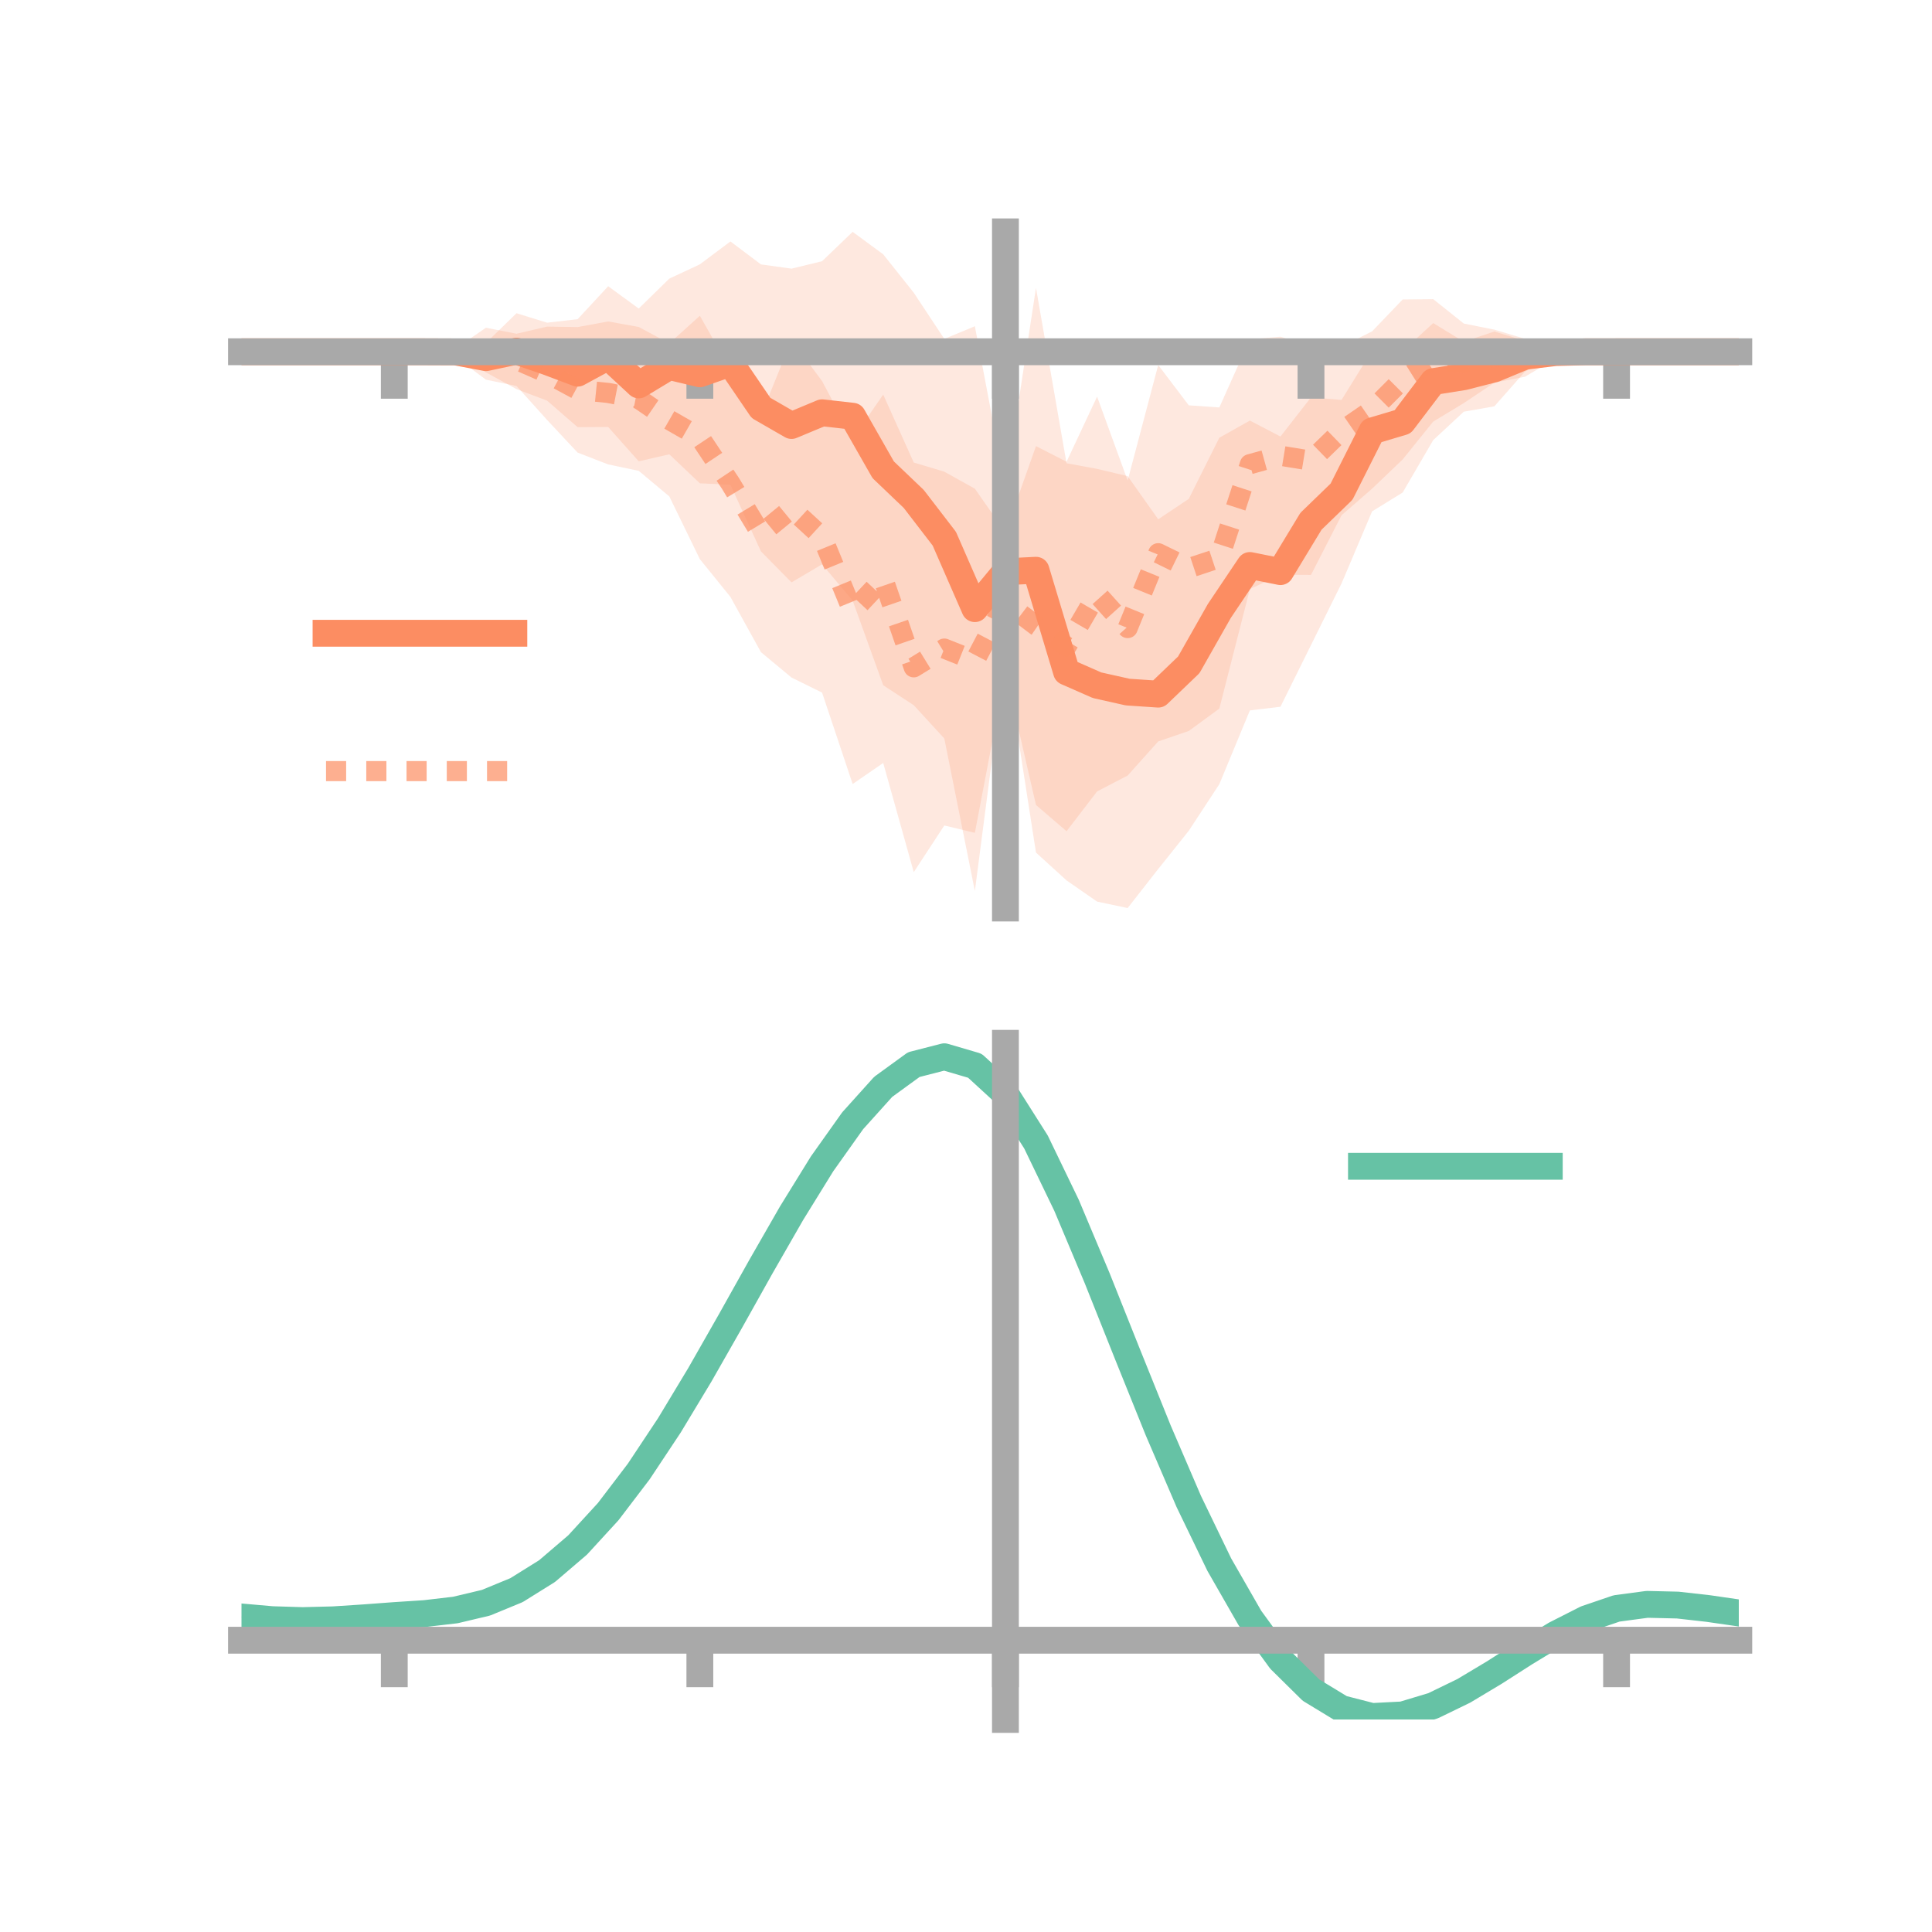 <?xml version="1.0" encoding="utf-8" standalone="no"?>
<!DOCTYPE svg PUBLIC "-//W3C//DTD SVG 1.1//EN"
  "http://www.w3.org/Graphics/SVG/1.1/DTD/svg11.dtd">
<!-- Created with matplotlib (https://matplotlib.org/) -->
<svg height="144pt" version="1.1" viewBox="0 0 144 144" width="144pt" xmlns="http://www.w3.org/2000/svg" xmlns:xlink="http://www.w3.org/1999/xlink">
 <defs>
  <style type="text/css">*{stroke-linecap:butt;stroke-linejoin:round;}</style>
 </defs>
 <g id="figure_1">
  <g id="patch_1">
   <path d="M 0 144 
L 144 144 
L 144 0 
L 0 0 
z
" style="fill:none;"/>
  </g>
  <g id="axes_1">
   <g id="patch_2">
    <path d="M 18 67.68 
L 129.6 67.68 
L 129.6 17.28 
L 18 17.28 
z
" style="fill:none;"/>
   </g>
   <g id="PolyCollection_1">
    <path clip-path="url(#p929bd72249)" d="M 18 26.219 
L 18 26.219 
L 20.278 26.219 
L 22.555 26.219 
L 24.833 26.219 
L 27.11 26.219 
L 29.388 26.219 
L 31.665 26.219 
L 33.943 26.162 
L 36.22 25.564 
L 38.498 23.346 
L 40.776 24.052 
L 43.053 23.79 
L 45.331 21.335 
L 47.608 22.997 
L 49.886 20.767 
L 52.163 19.702 
L 54.441 17.996 
L 56.718 19.707 
L 58.996 20.024 
L 61.273 19.469 
L 63.551 17.28 
L 65.829 18.955 
L 68.106 21.816 
L 70.384 25.261 
L 72.661 24.316 
L 74.939 36.333 
L 77.216 21.457 
L 79.494 34.528 
L 81.771 34.947 
L 84.049 35.489 
L 86.327 38.705 
L 88.604 37.183 
L 90.882 32.626 
L 93.159 31.347 
L 95.437 32.536 
L 97.714 29.62 
L 99.992 29.808 
L 102.269 26.125 
L 104.547 26.171 
L 106.824 24.08 
L 109.102 25.474 
L 111.38 24.708 
L 113.657 25.407 
L 115.935 26.044 
L 118.212 26.209 
L 120.49 26.219 
L 122.767 26.219 
L 125.045 26.219 
L 127.322 26.219 
L 129.6 26.219 
L 129.6 26.219 
L 129.6 26.219 
L 127.322 26.219 
L 125.045 26.219 
L 122.767 26.219 
L 120.49 26.219 
L 118.212 26.232 
L 115.935 26.516 
L 113.657 27.704 
L 111.38 30.285 
L 109.102 30.685 
L 106.824 32.803 
L 104.547 36.71 
L 102.269 38.113 
L 99.992 43.483 
L 97.714 48.08 
L 95.437 52.677 
L 93.159 52.949 
L 90.882 58.448 
L 88.604 61.922 
L 86.327 64.77 
L 84.049 67.68 
L 81.771 67.201 
L 79.494 65.62 
L 77.216 63.547 
L 74.939 48.898 
L 72.661 66.413 
L 70.384 55.044 
L 68.106 52.562 
L 65.829 51.075 
L 63.551 44.763 
L 61.273 42.062 
L 58.996 43.406 
L 56.718 41.099 
L 54.441 36.13 
L 52.163 36.023 
L 49.886 33.861 
L 47.608 34.384 
L 45.331 31.826 
L 43.053 31.839 
L 40.776 29.862 
L 38.498 29.002 
L 36.22 27.754 
L 33.943 26.295 
L 31.665 26.219 
L 29.388 26.219 
L 27.11 26.219 
L 24.833 26.219 
L 22.555 26.219 
L 20.278 26.219 
L 18 26.219 
z
" style="fill:#fc8d62;fill-opacity:0.2;"/>
   </g>
   <g id="PolyCollection_2">
    <path clip-path="url(#p929bd72249)" d="M 18 26.219 
L 18 26.219 
L 20.278 26.219 
L 22.555 26.219 
L 24.833 26.219 
L 27.11 26.219 
L 29.388 26.219 
L 31.665 25.838 
L 33.943 25.997 
L 36.22 24.426 
L 38.498 24.875 
L 40.776 24.343 
L 43.053 24.378 
L 45.331 23.959 
L 47.608 24.37 
L 49.886 25.597 
L 52.163 23.535 
L 54.441 27.557 
L 56.718 30.977 
L 58.996 25.344 
L 61.273 28.404 
L 63.551 32.701 
L 65.829 29.41 
L 68.106 34.473 
L 70.384 35.156 
L 72.661 36.425 
L 74.939 39.686 
L 77.216 33.248 
L 79.494 34.417 
L 81.771 29.563 
L 84.049 35.818 
L 86.327 27.207 
L 88.604 30.211 
L 90.882 30.37 
L 93.159 25.288 
L 95.437 25.097 
L 97.714 25.83 
L 99.992 25.845 
L 102.269 24.697 
L 104.547 22.321 
L 106.824 22.296 
L 109.102 24.115 
L 111.38 24.569 
L 113.657 25.252 
L 115.935 25.964 
L 118.212 25.86 
L 120.49 26.219 
L 122.767 26.219 
L 125.045 26.219 
L 127.322 26.219 
L 129.6 26.219 
L 129.6 26.219 
L 129.6 26.219 
L 127.322 26.219 
L 125.045 26.219 
L 122.767 26.219 
L 120.49 26.219 
L 118.212 26.488 
L 115.935 26.729 
L 113.657 28.083 
L 111.38 28.518 
L 109.102 30.045 
L 106.824 31.421 
L 104.547 34.244 
L 102.269 36.421 
L 99.992 38.402 
L 97.714 42.85 
L 95.437 42.837 
L 93.159 43.908 
L 90.882 52.814 
L 88.604 54.482 
L 86.327 55.261 
L 84.049 57.804 
L 81.771 58.988 
L 79.494 61.953 
L 77.216 59.999 
L 74.939 50.112 
L 72.661 62.074 
L 70.384 61.527 
L 68.106 65.004 
L 65.829 56.868 
L 63.551 58.436 
L 61.273 51.624 
L 58.996 50.501 
L 56.718 48.61 
L 54.441 44.49 
L 52.163 41.674 
L 49.886 36.999 
L 47.608 35.094 
L 45.331 34.615 
L 43.053 33.735 
L 40.776 31.3 
L 38.498 28.769 
L 36.22 28.3 
L 33.943 26.598 
L 31.665 26.727 
L 29.388 26.219 
L 27.11 26.219 
L 24.833 26.219 
L 22.555 26.219 
L 20.278 26.219 
L 18 26.219 
z
" style="fill:#fc8d62;fill-opacity:0.2;"/>
   </g>
   <g id="matplotlib.axis_1">
    <g id="xtick_1">
     <g id="line2d_1">
      <defs>
       <path d="M 0 0 
L 0 3.5 
" id="m5956a90743" style="stroke:#a9a9a9;stroke-width:2;"/>
      </defs>
      <g>
       <use style="fill:#a9a9a9;stroke:#a9a9a9;stroke-width:2;" x="29.388" xlink:href="#m5956a90743" y="26.219"/>
      </g>
     </g>
    </g>
    <g id="xtick_2">
     <g id="line2d_2">
      <g>
       <use style="fill:#a9a9a9;stroke:#a9a9a9;stroke-width:2;" x="52.163" xlink:href="#m5956a90743" y="26.219"/>
      </g>
     </g>
    </g>
    <g id="xtick_3">
     <g id="line2d_3">
      <g>
       <use style="fill:#a9a9a9;stroke:#a9a9a9;stroke-width:2;" x="74.939" xlink:href="#m5956a90743" y="26.219"/>
      </g>
     </g>
    </g>
    <g id="xtick_4">
     <g id="line2d_4">
      <g>
       <use style="fill:#a9a9a9;stroke:#a9a9a9;stroke-width:2;" x="97.714" xlink:href="#m5956a90743" y="26.219"/>
      </g>
     </g>
    </g>
    <g id="xtick_5">
     <g id="line2d_5">
      <g>
       <use style="fill:#a9a9a9;stroke:#a9a9a9;stroke-width:2;" x="120.49" xlink:href="#m5956a90743" y="26.219"/>
      </g>
     </g>
    </g>
   </g>
   <g id="matplotlib.axis_2"/>
   <g id="line2d_6">
    <path clip-path="url(#p929bd72249)" d="M 18 26.219 
L 20.278 26.219 
L 22.555 26.219 
L 24.833 26.219 
L 27.11 26.219 
L 29.388 26.219 
L 31.665 26.219 
L 33.943 26.228 
L 36.22 26.659 
L 38.498 26.174 
L 40.776 26.957 
L 43.053 27.815 
L 45.331 26.58 
L 47.608 28.69 
L 49.886 27.314 
L 52.163 27.862 
L 54.441 27.063 
L 56.718 30.403 
L 58.996 31.715 
L 61.273 30.766 
L 63.551 31.022 
L 65.829 35.015 
L 68.106 37.189 
L 70.384 40.152 
L 72.661 45.365 
L 74.939 42.616 
L 77.216 42.502 
L 79.494 50.074 
L 81.771 51.074 
L 84.049 51.584 
L 86.327 51.737 
L 88.604 49.553 
L 90.882 45.537 
L 93.159 42.148 
L 95.437 42.606 
L 97.714 38.85 
L 99.992 36.645 
L 102.269 32.119 
L 104.547 31.44 
L 106.824 28.442 
L 109.102 28.079 
L 111.38 27.497 
L 113.657 26.555 
L 115.935 26.28 
L 118.212 26.221 
L 120.49 26.219 
L 122.767 26.219 
L 125.045 26.219 
L 127.322 26.219 
L 129.6 26.219 
" style="fill:none;stroke:#fc8d62;stroke-linecap:square;stroke-width:2;"/>
   </g>
   <g id="line2d_7">
    <path clip-path="url(#p929bd72249)" d="M 18 26.219 
L 20.278 26.219 
L 22.555 26.219 
L 24.833 26.219 
L 27.11 26.219 
L 29.388 26.219 
L 31.665 26.282 
L 33.943 26.298 
L 36.22 26.363 
L 38.498 26.822 
L 40.776 27.822 
L 43.053 29.057 
L 45.331 29.287 
L 47.608 29.732 
L 49.886 31.298 
L 52.163 32.605 
L 54.441 36.024 
L 56.718 39.794 
L 58.996 37.923 
L 61.273 40.014 
L 63.551 45.568 
L 65.829 43.139 
L 68.106 49.738 
L 70.384 48.341 
L 72.661 49.249 
L 74.939 44.899 
L 77.216 46.623 
L 79.494 48.185 
L 81.771 44.275 
L 84.049 46.811 
L 86.327 41.234 
L 88.604 42.347 
L 90.882 41.592 
L 93.159 34.598 
L 95.437 33.967 
L 97.714 34.34 
L 99.992 32.124 
L 102.269 30.559 
L 104.547 28.282 
L 106.824 26.858 
L 109.102 27.08 
L 111.38 26.543 
L 113.657 26.668 
L 115.935 26.346 
L 118.212 26.174 
L 120.49 26.219 
L 122.767 26.219 
L 125.045 26.219 
L 127.322 26.219 
L 129.6 26.219 
" style="fill:none;stroke:#fc8d62;stroke-dasharray:1.5,1.5;stroke-dashoffset:0;stroke-opacity:0.7;stroke-width:1.5;"/>
   </g>
   <g id="patch_3">
    <path d="M 74.939 67.68 
L 74.939 17.28 
" style="fill:none;stroke:#a9a9a9;stroke-linecap:square;stroke-linejoin:miter;stroke-width:2;"/>
   </g>
   <g id="patch_4">
    <path d="M 129.6 67.68 
L 129.6 17.28 
" style="fill:none;"/>
   </g>
   <g id="patch_5">
    <path d="M 18 26.219 
L 129.6 26.219 
" style="fill:none;stroke:#a9a9a9;stroke-linecap:square;stroke-linejoin:miter;stroke-width:2;"/>
   </g>
   <g id="patch_6">
    <path d="M 18 17.28 
L 129.6 17.28 
" style="fill:none;"/>
   </g>
   <g id="legend_1">
    <g id="line2d_8">
     <path d="M 24.3 47.2 
L 38.3 47.2 
" style="fill:none;stroke:#fc8d62;stroke-linecap:square;stroke-width:2;"/>
    </g>
    <g id="line2d_9"/>
    <g id="text_1">
     <!--   -->
     <g transform="translate(43.9 49.65)scale(0.07 -0.07)">
      <defs>
       <path id="DejaVuSans-32"/>
      </defs>
      <use xlink:href="#DejaVuSans-32"/>
     </g>
    </g>
    <g id="line2d_10">
     <path d="M 24.3 57.474 
L 38.3 57.474 
" style="fill:none;stroke:#fc8d62;stroke-dasharray:1.5,1.5;stroke-dashoffset:0;stroke-opacity:0.7;stroke-width:1.5;"/>
    </g>
    <g id="line2d_11"/>
    <g id="text_2">
     <!--   -->
     <g transform="translate(43.9 59.924)scale(0.07 -0.07)">
      <use xlink:href="#DejaVuSans-32"/>
     </g>
    </g>
   </g>
  </g>
  <g id="axes_2">
   <g id="patch_7">
    <path d="M 18 128.16 
L 129.6 128.16 
L 129.6 77.76 
L 18 77.76 
z
" style="fill:none;"/>
   </g>
   <g id="PolyCollection_3">
    <path clip-path="url(#pfe58b92455)" d="M 18 120.557 
L 18 120.481 
L 20.278 120.691 
L 22.555 120.761 
L 24.833 120.695 
L 27.11 120.538 
L 29.388 120.361 
L 31.665 120.207 
L 33.943 119.936 
L 36.22 119.388 
L 38.498 118.437 
L 40.776 116.991 
L 43.053 115 
L 45.331 112.456 
L 47.608 109.391 
L 49.886 105.872 
L 52.163 101.999 
L 54.441 97.902 
L 56.718 93.734 
L 58.996 89.671 
L 61.273 85.901 
L 63.551 82.624 
L 65.829 80.042 
L 68.106 78.355 
L 70.384 77.76 
L 72.661 78.442 
L 74.939 80.569 
L 77.216 84.22 
L 79.494 89.016 
L 81.771 94.521 
L 84.049 100.325 
L 86.327 106.072 
L 88.604 111.461 
L 90.882 116.258 
L 93.159 120.294 
L 95.437 123.466 
L 97.714 125.737 
L 99.992 127.128 
L 102.269 127.713 
L 104.547 127.601 
L 106.824 126.926 
L 109.102 125.84 
L 111.38 124.501 
L 113.657 123.073 
L 115.935 121.713 
L 118.212 120.573 
L 120.49 119.803 
L 122.767 119.501 
L 125.045 119.56 
L 127.322 119.827 
L 129.6 120.168 
L 129.6 120.271 
L 129.6 120.271 
L 127.322 119.954 
L 125.045 119.706 
L 122.767 119.657 
L 120.49 119.964 
L 118.212 120.748 
L 115.935 121.923 
L 113.657 123.336 
L 111.38 124.822 
L 109.102 126.213 
L 106.824 127.339 
L 104.547 128.038 
L 102.269 128.16 
L 99.992 127.58 
L 97.714 126.204 
L 95.437 123.979 
L 93.159 120.896 
L 90.882 116.991 
L 88.604 112.359 
L 86.327 107.156 
L 84.049 101.603 
L 81.771 95.989 
L 79.494 90.66 
L 77.216 86.014 
L 74.939 82.478 
L 72.661 80.424 
L 70.384 79.77 
L 68.106 80.346 
L 65.829 81.97 
L 63.551 84.449 
L 61.273 87.588 
L 58.996 91.191 
L 56.718 95.068 
L 54.441 99.038 
L 52.163 102.937 
L 49.886 106.619 
L 47.608 109.964 
L 45.331 112.879 
L 43.053 115.304 
L 40.776 117.21 
L 38.498 118.604 
L 36.22 119.53 
L 33.943 120.064 
L 31.665 120.325 
L 29.388 120.469 
L 27.11 120.63 
L 24.833 120.768 
L 22.555 120.817 
L 20.278 120.748 
L 18 120.557 
z
" style="fill:#66c2a5;fill-opacity:0.2;"/>
   </g>
   <g id="matplotlib.axis_3">
    <g id="xtick_6">
     <g id="line2d_12">
      <g>
       <use style="fill:#a9a9a9;stroke:#a9a9a9;stroke-width:2;" x="29.388" xlink:href="#m5956a90743" y="122.251"/>
      </g>
     </g>
    </g>
    <g id="xtick_7">
     <g id="line2d_13">
      <g>
       <use style="fill:#a9a9a9;stroke:#a9a9a9;stroke-width:2;" x="52.163" xlink:href="#m5956a90743" y="122.251"/>
      </g>
     </g>
    </g>
    <g id="xtick_8">
     <g id="line2d_14">
      <g>
       <use style="fill:#a9a9a9;stroke:#a9a9a9;stroke-width:2;" x="74.939" xlink:href="#m5956a90743" y="122.251"/>
      </g>
     </g>
    </g>
    <g id="xtick_9">
     <g id="line2d_15">
      <g>
       <use style="fill:#a9a9a9;stroke:#a9a9a9;stroke-width:2;" x="97.714" xlink:href="#m5956a90743" y="122.251"/>
      </g>
     </g>
    </g>
    <g id="xtick_10">
     <g id="line2d_16">
      <g>
       <use style="fill:#a9a9a9;stroke:#a9a9a9;stroke-width:2;" x="120.49" xlink:href="#m5956a90743" y="122.251"/>
      </g>
     </g>
    </g>
   </g>
   <g id="matplotlib.axis_4"/>
   <g id="line2d_17">
    <path clip-path="url(#pfe58b92455)" d="M 18 120.519 
L 20.278 120.719 
L 22.555 120.789 
L 24.833 120.732 
L 27.11 120.584 
L 29.388 120.415 
L 31.665 120.266 
L 33.943 120 
L 36.22 119.459 
L 38.498 118.52 
L 40.776 117.1 
L 43.053 115.152 
L 45.331 112.668 
L 47.608 109.678 
L 49.886 106.246 
L 52.163 102.468 
L 54.441 98.47 
L 56.718 94.401 
L 58.996 90.431 
L 61.273 86.745 
L 63.551 83.537 
L 65.829 81.006 
L 68.106 79.351 
L 70.384 78.765 
L 72.661 79.433 
L 74.939 81.524 
L 77.216 85.117 
L 79.494 89.838 
L 81.771 95.255 
L 84.049 100.964 
L 86.327 106.614 
L 88.604 111.91 
L 90.882 116.625 
L 93.159 120.595 
L 95.437 123.723 
L 97.714 125.97 
L 99.992 127.354 
L 102.269 127.937 
L 104.547 127.819 
L 106.824 127.133 
L 109.102 126.026 
L 111.38 124.662 
L 113.657 123.204 
L 115.935 121.818 
L 118.212 120.661 
L 120.49 119.884 
L 122.767 119.579 
L 125.045 119.633 
L 127.322 119.89 
L 129.6 120.22 
" style="fill:none;stroke:#66c2a5;stroke-linecap:square;stroke-width:2;"/>
   </g>
   <g id="patch_8">
    <path d="M 74.939 128.16 
L 74.939 77.76 
" style="fill:none;stroke:#a9a9a9;stroke-linecap:square;stroke-linejoin:miter;stroke-width:2;"/>
   </g>
   <g id="patch_9">
    <path d="M 129.6 128.16 
L 129.6 77.76 
" style="fill:none;"/>
   </g>
   <g id="patch_10">
    <path d="M 18 122.251 
L 129.6 122.251 
" style="fill:none;stroke:#a9a9a9;stroke-linecap:square;stroke-linejoin:miter;stroke-width:2;"/>
   </g>
   <g id="patch_11">
    <path d="M 18 77.76 
L 129.6 77.76 
" style="fill:none;"/>
   </g>
   <g id="legend_2">
    <g id="line2d_18">
     <path d="M 101.475 86.929 
L 115.475 86.929 
" style="fill:none;stroke:#66c2a5;stroke-linecap:square;stroke-width:2;"/>
    </g>
    <g id="line2d_19"/>
    <g id="text_3">
     <!--   -->
     <g transform="translate(121.075 89.379)scale(0.07 -0.07)">
      <use xlink:href="#DejaVuSans-32"/>
     </g>
    </g>
   </g>
  </g>
 </g>
 <defs>
  <clipPath id="p929bd72249">
   <rect height="50.4" width="111.6" x="18" y="17.28"/>
  </clipPath>
  <clipPath id="pfe58b92455">
   <rect height="50.4" width="111.6" x="18" y="77.76"/>
  </clipPath>
 </defs>
</svg>
